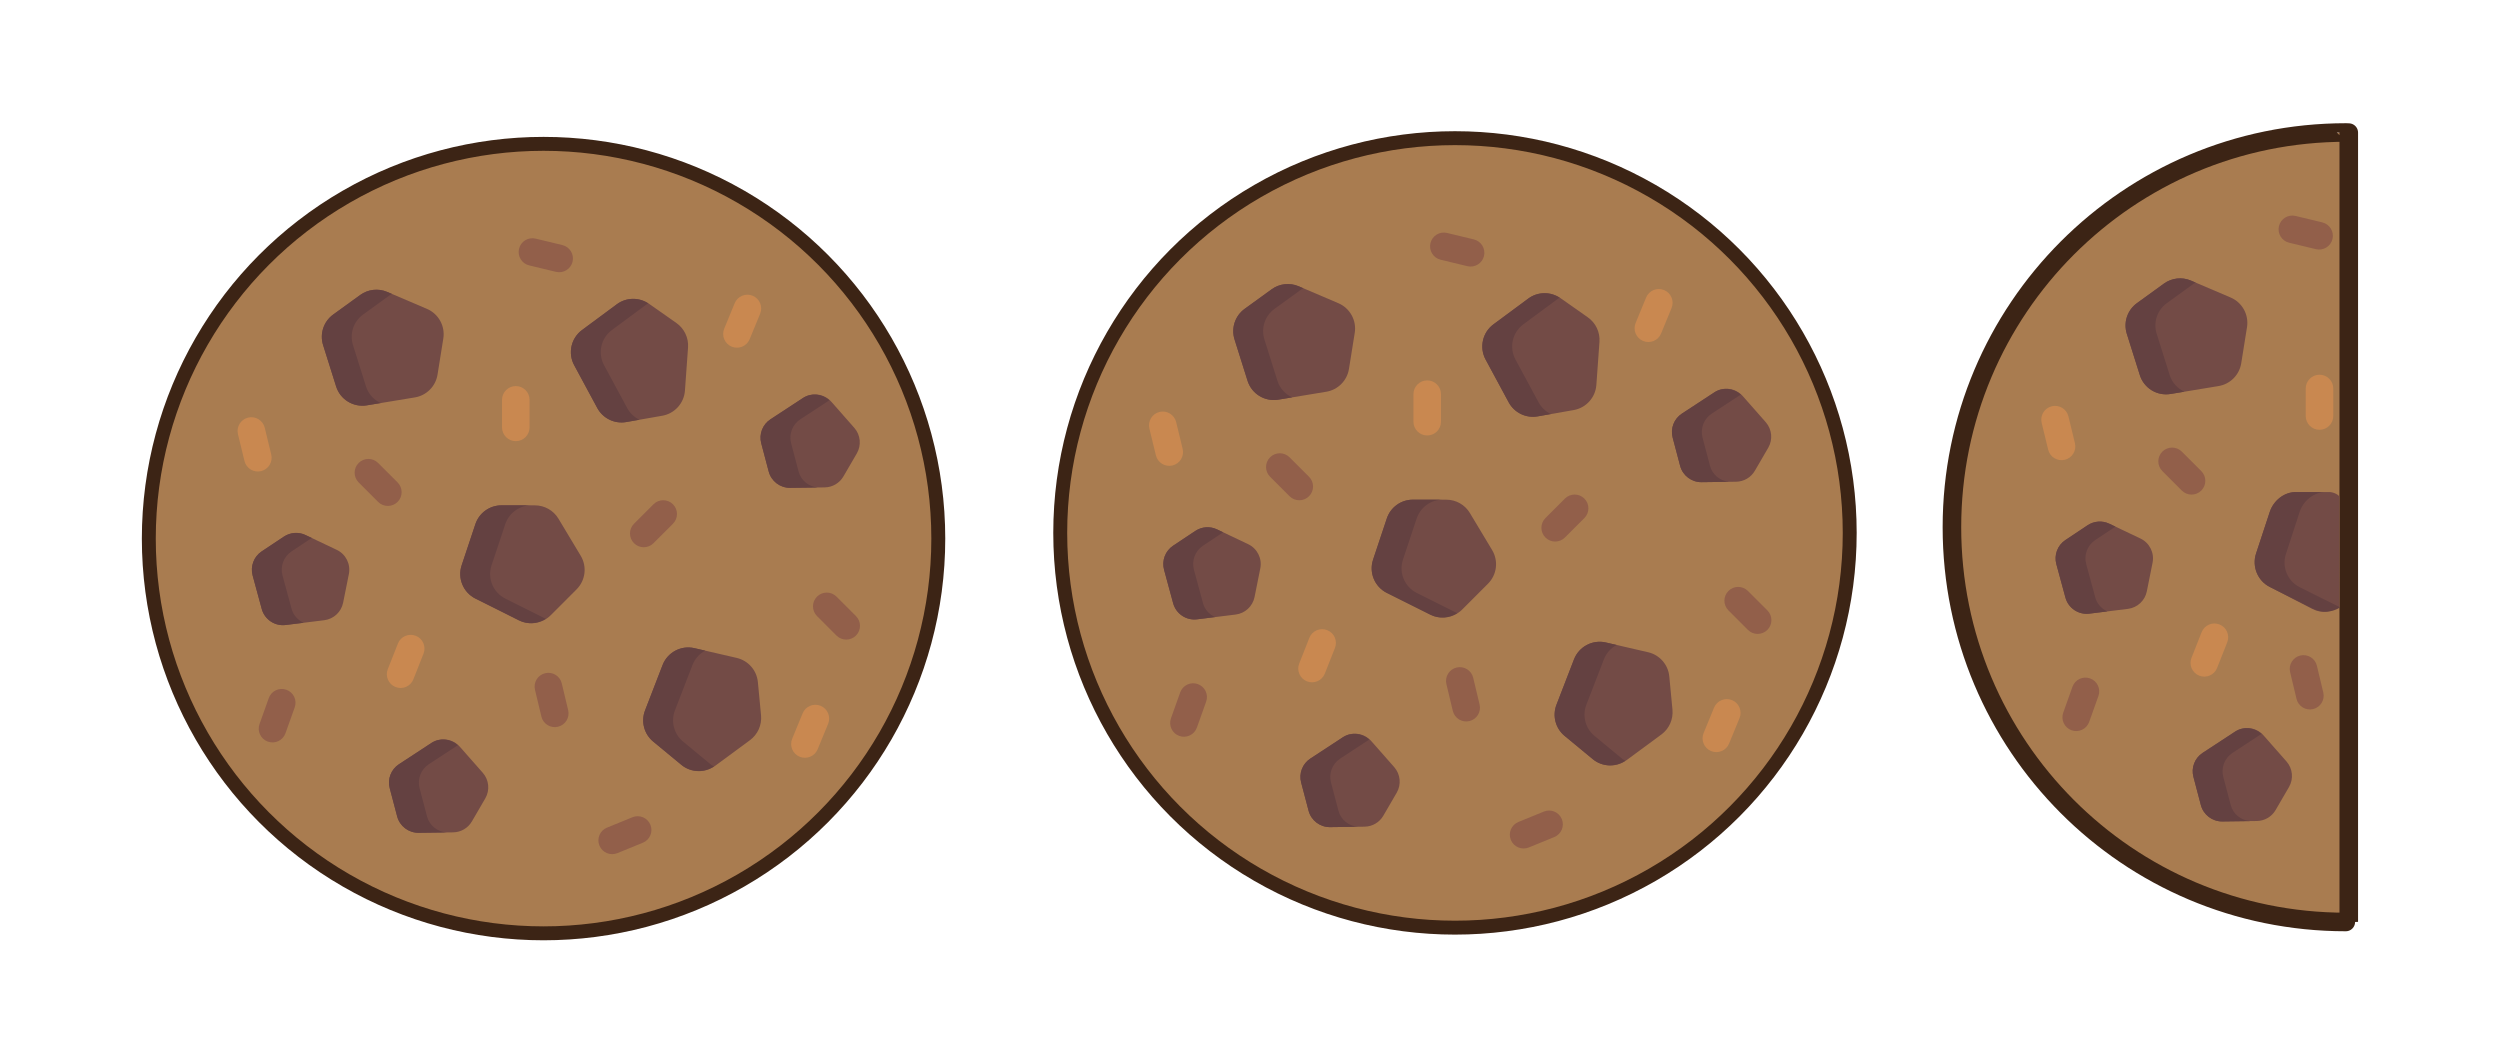 <?xml version="1.0" encoding="utf-8"?>
<!-- Generator: Adobe Illustrator 16.0.0, SVG Export Plug-In . SVG Version: 6.00 Build 0)  -->
<!DOCTYPE svg PUBLIC "-//W3C//DTD SVG 1.1//EN" "http://www.w3.org/Graphics/SVG/1.1/DTD/svg11.dtd">
<svg version="1.1" id="Layer_1" xmlns="http://www.w3.org/2000/svg" xmlns:xlink="http://www.w3.org/1999/xlink" x="0px" y="0px"
	 width="269.29px" height="113.39px" viewBox="0 0 269.29 113.39" enable-background="new 0 0 269.29 113.39" xml:space="preserve">
<g>
	
		<path fill="#A97C50" stroke="#3C2415" stroke-width="2" stroke-linecap="round" stroke-linejoin="round" stroke-miterlimit="10" d="
		M253,14.283c0-0.002-0.15-0.011-0.289-0.011c-23.482,0-42.457,19.037-42.457,42.52c0,23.483,18.942,42.52,42.425,42.52
		c0.14,0,0.321-0.009,0.321-0.011V14.283z"/>
	<g>
		
			<circle fill="#A97C50" stroke="#3C2415" stroke-width="1.5" stroke-linecap="round" stroke-linejoin="round" stroke-miterlimit="10" cx="58.549" cy="58.015" r="42.52"/>
		<path fill="#734B46" d="M51.204,56.461l-1.477,4.429c-0.467,1.401,0.167,2.93,1.487,3.591l4.685,2.342
			c1.143,0.571,2.521,0.349,3.425-0.555l2.782-2.783c0.962-0.962,1.146-2.455,0.445-3.623l-2.394-3.989
			c-0.536-0.894-1.501-1.439-2.542-1.439h-3.599C52.741,54.433,51.607,55.25,51.204,56.461L51.204,56.461z M51.204,56.461"/>
		<path fill="#734B46" d="M34.802,37.173l1.403,4.454c0.443,1.407,1.854,2.274,3.312,2.035l5.167-0.853
			c1.26-0.207,2.246-1.198,2.446-2.459l0.623-3.886c0.213-1.344-0.514-2.661-1.767-3.195l-4.278-1.825
			c-0.957-0.409-2.061-0.286-2.903,0.325l-2.914,2.11C34.857,34.629,34.419,35.955,34.802,37.173L34.802,37.173z M34.802,37.173"/>
		<path fill="#734B46" d="M66.447,32.769l-3.752,2.777c-1.188,0.878-1.549,2.494-0.848,3.793l2.487,4.609
			c0.607,1.123,1.864,1.733,3.122,1.514l3.877-0.679c1.34-0.234,2.349-1.353,2.446-2.709l0.334-4.641
			c0.075-1.038-0.401-2.041-1.253-2.64l-2.944-2.067C68.872,31.993,67.475,32.011,66.447,32.769L66.447,32.769z M66.447,32.769"/>
		<path fill="#734B46" d="M27.213,61.989l0.979,3.602c0.309,1.138,1.408,1.877,2.579,1.731l4.156-0.515
			c1.014-0.126,1.831-0.886,2.033-1.886l0.619-3.084c0.215-1.067-0.324-2.144-1.306-2.61l-3.361-1.596
			c-0.752-0.357-1.638-0.294-2.33,0.167l-2.395,1.594C27.338,59.958,26.945,61.003,27.213,61.989L27.213,61.989z M27.213,61.989"/>
		<path fill="#734B46" d="M79.353,70.866l-4.551-1.05c-1.437-0.332-2.9,0.445-3.433,1.821l-1.888,4.886
			c-0.462,1.191-0.107,2.543,0.877,3.355l3.034,2.507c1.048,0.867,2.553,0.908,3.648,0.101l3.746-2.76
			c0.837-0.619,1.289-1.632,1.191-2.67l-0.341-3.58C81.517,72.205,80.596,71.154,79.353,70.866L79.353,70.866z M79.353,70.866"/>
		<path fill="#734B46" d="M52.004,83.242l-2.464-2.797c-0.778-0.884-2.088-1.062-3.073-0.415l-3.498,2.292
			c-0.853,0.558-1.252,1.599-0.99,2.585l0.801,3.037c0.279,1.05,1.235,1.776,2.321,1.762l3.713-0.049
			c0.832-0.012,1.597-0.458,2.015-1.177l1.444-2.481C52.785,85.118,52.677,84.008,52.004,83.242L52.004,83.242z M52.004,83.242"/>
		<path fill="#644141" d="M39.424,41.627l-1.402-4.454c-0.384-1.218,0.055-2.544,1.088-3.293l2.914-2.11
			c0.061-0.045,0.134-0.067,0.197-0.108l-0.513-0.218c-0.957-0.408-2.061-0.286-2.904,0.326l-2.914,2.11
			c-1.033,0.749-1.471,2.075-1.088,3.293l1.403,4.454c0.443,1.407,1.854,2.274,3.312,2.035l1.491-0.246
			C40.273,43.074,39.682,42.446,39.424,41.627L39.424,41.627z M39.424,41.627"/>
		<path fill="#644141" d="M67.555,43.948l-2.487-4.609c-0.701-1.299-0.34-2.915,0.846-3.793l3.755-2.776
			c0.049-0.038,0.11-0.052,0.163-0.085c-1.036-0.677-2.383-0.655-3.384,0.085l-3.752,2.776c-1.188,0.878-1.549,2.494-0.848,3.793
			l2.487,4.609c0.607,1.124,1.864,1.733,3.122,1.514l1.425-0.25C68.331,44.946,67.86,44.514,67.555,43.948L67.555,43.948z
			 M67.555,43.948"/>
		<path fill="#644141" d="M76.611,82.386l-3.033-2.507c-0.984-0.813-1.338-2.164-0.878-3.355l1.889-4.886
			c0.266-0.689,0.766-1.228,1.378-1.553l-1.165-0.269c-1.438-0.331-2.9,0.445-3.433,1.821l-1.888,4.886
			c-0.462,1.191-0.107,2.543,0.877,3.355l3.034,2.507c1.009,0.833,2.431,0.883,3.514,0.169
			C76.81,82.493,76.701,82.459,76.611,82.386L76.611,82.386z M76.611,82.386"/>
		<path fill="#644141" d="M54.435,64.48c-1.32-0.661-1.955-2.19-1.487-3.591l1.477-4.429c0.404-1.212,1.536-2.028,2.813-2.028h-3.22
			c-1.276,0-2.41,0.816-2.813,2.028l-1.477,4.429c-0.467,1.4,0.167,2.93,1.487,3.591l4.685,2.342
			c0.938,0.47,2.024,0.376,2.887-0.165L54.435,64.48z M54.435,64.48"/>
		<path fill="#644141" d="M31.411,65.591l-0.979-3.603c-0.268-0.985,0.125-2.03,0.975-2.596l2.172-1.444l-0.666-0.315
			c-0.752-0.358-1.638-0.294-2.33,0.167l-2.395,1.593c-0.85,0.565-1.242,1.61-0.976,2.596l0.979,3.603
			c0.309,1.138,1.41,1.877,2.579,1.731l1.935-0.24C32.095,66.796,31.6,66.283,31.411,65.591L31.411,65.591z M31.411,65.591"/>
		<path fill="#644141" d="M46,87.944l-0.804-3.039c-0.26-0.984,0.14-2.026,0.992-2.584l3.13-2.051
			c-0.789-0.702-1.949-0.832-2.852-0.24l-3.498,2.291c-0.853,0.559-1.252,1.6-0.99,2.584l0.801,3.039
			c0.279,1.05,1.235,1.776,2.321,1.762l2.965-0.04C47.09,89.571,46.254,88.909,46,87.944L46,87.944z M46,87.944"/>
		<path fill="#734B46" d="M92.024,46.087l-2.464-2.798c-0.778-0.884-2.09-1.062-3.074-0.415l-3.497,2.292
			c-0.853,0.559-1.252,1.6-0.992,2.585l0.803,3.037c0.277,1.049,1.234,1.776,2.32,1.761l3.713-0.048
			c0.832-0.012,1.597-0.458,2.016-1.177l1.444-2.482C92.805,47.961,92.696,46.852,92.024,46.087L92.024,46.087z M92.024,46.087"/>
		<path fill="#644141" d="M86.02,50.788l-0.803-3.038c-0.261-0.984,0.139-2.027,0.991-2.586l3.131-2.05
			c-0.789-0.703-1.949-0.833-2.853-0.24l-3.497,2.29c-0.853,0.561-1.252,1.602-0.992,2.586l0.803,3.038
			c0.277,1.049,1.234,1.776,2.32,1.761l2.966-0.039C87.109,52.416,86.274,51.752,86.02,50.788L86.02,50.788z M86.02,50.788"/>
		<path fill="#C98850" d="M55.56,47.519c-0.818,0-1.483-0.665-1.483-1.484v-2.965c0-0.819,0.665-1.483,1.483-1.483
			c0.82,0,1.483,0.664,1.483,1.483v2.965C57.043,46.854,56.38,47.519,55.56,47.519L55.56,47.519z M55.56,47.519"/>
		<path fill="#925F4A" d="M42.828,54.063c-0.58,0.58-1.518,0.58-2.099,0l-2.096-2.097c-0.58-0.579-0.58-1.519,0-2.098
			c0.578-0.579,1.519-0.579,2.096,0l2.099,2.098C43.407,52.546,43.407,53.484,42.828,54.063L42.828,54.063z M42.828,54.063"/>
		<path fill="#C98850" d="M42.606,74.003c-0.762-0.301-1.135-1.161-0.834-1.923l1.09-2.76c0.301-0.761,1.162-1.135,1.924-0.833
			c0.762,0.3,1.136,1.162,0.833,1.923l-1.09,2.76C44.229,73.932,43.368,74.304,42.606,74.003L42.606,74.003z M42.606,74.003"/>
		<path fill="#925F4A" d="M60.105,78.283c-0.798,0.191-1.597-0.3-1.788-1.096l-0.691-2.885c-0.191-0.797,0.301-1.597,1.097-1.787
			c0.797-0.191,1.598,0.299,1.788,1.096l0.69,2.885C61.393,77.292,60.902,78.093,60.105,78.283L60.105,78.283z M60.105,78.283"/>
		<path fill="#925F4A" d="M64.567,91.083c-0.31-0.758,0.055-1.624,0.813-1.933l2.746-1.121c0.758-0.31,1.624,0.054,1.934,0.813
			c0.31,0.758-0.055,1.623-0.813,1.933l-2.746,1.122C65.743,92.205,64.878,91.843,64.567,91.083L64.567,91.083z M64.567,91.083"/>
		<path fill="#925F4A" d="M55.908,26.797c0.192-0.796,0.994-1.286,1.789-1.093l2.884,0.695c0.795,0.192,1.285,0.994,1.094,1.79
			c-0.192,0.796-0.994,1.285-1.79,1.094l-2.883-0.695C56.206,28.396,55.716,27.594,55.908,26.797L55.908,26.797z M55.908,26.797"/>
		<path fill="#925F4A" d="M28.854,79.885c-0.771-0.275-1.174-1.123-0.899-1.895l0.996-2.795c0.277-0.771,1.124-1.173,1.896-0.897
			s1.175,1.123,0.899,1.896l-0.997,2.793C30.474,79.758,29.626,80.16,28.854,79.885L28.854,79.885z M28.854,79.885"/>
		<path fill="#C98850" d="M26.724,44.983c0.796-0.192,1.599,0.296,1.792,1.092l0.7,2.882c0.193,0.796-0.295,1.598-1.091,1.791
			s-1.598-0.295-1.791-1.091l-0.7-2.882C25.44,45.979,25.93,45.177,26.724,44.983L26.724,44.983z M26.724,44.983"/>
		<path fill="#925F4A" d="M68.293,58.512c-0.579-0.577-0.579-1.518,0-2.096l2.097-2.099c0.579-0.578,1.519-0.578,2.098,0
			c0.579,0.58,0.579,1.519,0,2.099l-2.098,2.096C69.811,59.093,68.872,59.093,68.293,58.512L68.293,58.512z M68.293,58.512"/>
		<path fill="#925F4A" d="M88.006,64.265c0.579-0.579,1.518-0.579,2.097,0l2.098,2.097c0.579,0.58,0.579,1.519,0,2.099
			c-0.579,0.578-1.518,0.578-2.098,0l-2.097-2.099C87.426,65.783,87.426,64.844,88.006,64.265L88.006,64.265z M88.006,64.265"/>
		<path fill="#C98850" d="M88.394,76.027c0.758,0.313,1.119,1.178,0.809,1.936l-1.128,2.743c-0.312,0.758-1.178,1.119-1.935,0.809
			c-0.758-0.312-1.12-1.179-0.809-1.937l1.127-2.742C86.77,76.078,87.637,75.716,88.394,76.027L88.394,76.027z M88.394,76.027"/>
		<path fill="#C98850" d="M81.071,31.855c0.758,0.311,1.12,1.178,0.809,1.934l-1.128,2.744c-0.311,0.758-1.178,1.12-1.936,0.809
			c-0.757-0.312-1.119-1.178-0.808-1.937l1.128-2.742C79.448,31.905,80.314,31.543,81.071,31.855L81.071,31.855z M81.071,31.855"/>
	</g>
	<g>
		
			<circle fill="#A97C50" stroke="#3C2415" stroke-width="1.5" stroke-linecap="round" stroke-linejoin="round" stroke-miterlimit="10" cx="156.724" cy="57.403" r="42.52"/>
		<path fill="#734B46" d="M149.379,55.85l-1.477,4.429c-0.467,1.401,0.167,2.93,1.487,3.591l4.685,2.342
			c1.143,0.571,2.521,0.349,3.425-0.555l2.782-2.783c0.962-0.962,1.146-2.455,0.445-3.623l-2.394-3.989
			c-0.536-0.894-1.501-1.439-2.542-1.439h-3.599C150.916,53.821,149.782,54.639,149.379,55.85L149.379,55.85z M149.379,55.85"/>
		<path fill="#734B46" d="M132.977,36.562l1.403,4.454c0.443,1.407,1.854,2.274,3.312,2.035l5.167-0.853
			c1.26-0.207,2.246-1.198,2.446-2.459l0.623-3.886c0.213-1.344-0.514-2.661-1.767-3.195l-4.278-1.825
			c-0.957-0.409-2.061-0.286-2.903,0.325l-2.914,2.11C133.032,34.018,132.594,35.344,132.977,36.562L132.977,36.562z
			 M132.977,36.562"/>
		<path fill="#734B46" d="M164.622,32.157l-3.752,2.777c-1.188,0.878-1.549,2.494-0.848,3.793l2.487,4.609
			c0.607,1.123,1.864,1.733,3.122,1.514l3.877-0.679c1.34-0.234,2.349-1.353,2.446-2.709l0.334-4.641
			c0.075-1.038-0.401-2.041-1.253-2.64l-2.944-2.067C167.047,31.382,165.649,31.399,164.622,32.157L164.622,32.157z M164.622,32.157
			"/>
		<path fill="#734B46" d="M125.388,61.378l0.979,3.602c0.309,1.138,1.408,1.877,2.579,1.731l4.156-0.515
			c1.014-0.126,1.831-0.886,2.033-1.886l0.619-3.084c0.215-1.067-0.324-2.144-1.306-2.61l-3.361-1.596
			c-0.752-0.357-1.638-0.294-2.33,0.167l-2.395,1.594C125.513,59.347,125.12,60.392,125.388,61.378L125.388,61.378z M125.388,61.378
			"/>
		<path fill="#734B46" d="M177.527,70.255l-4.551-1.05c-1.437-0.332-2.9,0.445-3.433,1.821l-1.888,4.886
			c-0.462,1.191-0.107,2.543,0.877,3.355l3.034,2.507c1.048,0.867,2.553,0.908,3.648,0.101l3.746-2.76
			c0.837-0.619,1.289-1.632,1.191-2.67l-0.341-3.58C179.691,71.594,178.771,70.543,177.527,70.255L177.527,70.255z M177.527,70.255"
			/>
		<path fill="#734B46" d="M150.179,82.631l-2.464-2.797c-0.778-0.884-2.088-1.062-3.073-0.415l-3.498,2.292
			c-0.853,0.558-1.252,1.599-0.99,2.585l0.801,3.037c0.279,1.05,1.235,1.776,2.321,1.762l3.713-0.049
			c0.832-0.012,1.597-0.458,2.015-1.177l1.444-2.481C150.96,84.507,150.852,83.396,150.179,82.631L150.179,82.631z M150.179,82.631"
			/>
		<path fill="#644141" d="M137.599,41.016l-1.402-4.454c-0.384-1.218,0.055-2.544,1.088-3.293l2.914-2.11
			c0.061-0.045,0.134-0.067,0.197-0.108l-0.513-0.218c-0.957-0.408-2.061-0.286-2.904,0.326l-2.914,2.11
			c-1.033,0.749-1.471,2.075-1.088,3.293l1.403,4.454c0.443,1.407,1.854,2.274,3.312,2.035l1.491-0.246
			C138.448,42.463,137.856,41.835,137.599,41.016L137.599,41.016z M137.599,41.016"/>
		<path fill="#644141" d="M165.729,43.337l-2.487-4.609c-0.701-1.299-0.34-2.915,0.846-3.793l3.755-2.776
			c0.049-0.038,0.11-0.052,0.163-0.085c-1.036-0.677-2.383-0.655-3.384,0.085l-3.752,2.776c-1.188,0.878-1.549,2.494-0.848,3.793
			l2.487,4.609c0.607,1.124,1.864,1.733,3.122,1.514l1.425-0.25C166.506,44.335,166.035,43.902,165.729,43.337L165.729,43.337z
			 M165.729,43.337"/>
		<path fill="#644141" d="M174.786,81.774l-3.033-2.507c-0.984-0.813-1.338-2.164-0.878-3.355l1.889-4.886
			c0.266-0.689,0.766-1.228,1.378-1.553l-1.165-0.269c-1.438-0.331-2.9,0.445-3.433,1.821l-1.888,4.886
			c-0.462,1.191-0.107,2.543,0.877,3.355l3.034,2.507c1.009,0.833,2.431,0.883,3.514,0.169
			C174.984,81.882,174.876,81.848,174.786,81.774L174.786,81.774z M174.786,81.774"/>
		<path fill="#644141" d="M152.609,63.869c-1.32-0.661-1.955-2.19-1.487-3.591l1.477-4.429c0.404-1.212,1.536-2.028,2.813-2.028
			h-3.22c-1.276,0-2.41,0.816-2.813,2.028l-1.477,4.429c-0.467,1.4,0.167,2.93,1.487,3.591l4.685,2.342
			c0.938,0.47,2.024,0.376,2.887-0.165L152.609,63.869z M152.609,63.869"/>
		<path fill="#644141" d="M129.586,64.979l-0.979-3.603c-0.268-0.985,0.125-2.03,0.975-2.596l2.172-1.444l-0.666-0.315
			c-0.752-0.358-1.638-0.294-2.33,0.167l-2.395,1.593c-0.85,0.565-1.242,1.61-0.976,2.596l0.979,3.603
			c0.309,1.138,1.41,1.877,2.579,1.731l1.935-0.24C130.27,66.185,129.774,65.672,129.586,64.979L129.586,64.979z M129.586,64.979"/>
		<path fill="#644141" d="M144.175,87.333l-0.804-3.039c-0.26-0.984,0.14-2.026,0.992-2.584l3.13-2.051
			c-0.789-0.702-1.949-0.832-2.852-0.24l-3.498,2.291c-0.853,0.559-1.252,1.6-0.99,2.584l0.801,3.039
			c0.279,1.05,1.235,1.776,2.321,1.762l2.965-0.04C145.265,88.96,144.429,88.298,144.175,87.333L144.175,87.333z M144.175,87.333"/>
		<path fill="#734B46" d="M190.199,45.476l-2.464-2.798c-0.778-0.884-2.09-1.062-3.074-0.415l-3.497,2.292
			c-0.853,0.559-1.252,1.6-0.992,2.585l0.803,3.037c0.277,1.049,1.234,1.776,2.32,1.761l3.713-0.048
			c0.832-0.012,1.597-0.458,2.016-1.177l1.444-2.482C190.979,47.35,190.871,46.24,190.199,45.476L190.199,45.476z M190.199,45.476"
			/>
		<path fill="#644141" d="M184.194,50.177l-0.803-3.038c-0.261-0.984,0.139-2.027,0.991-2.586l3.131-2.05
			c-0.789-0.703-1.949-0.833-2.853-0.24l-3.497,2.29c-0.853,0.561-1.252,1.602-0.992,2.586l0.803,3.038
			c0.277,1.049,1.234,1.776,2.32,1.761l2.966-0.039C185.284,51.805,184.449,51.141,184.194,50.177L184.194,50.177z M184.194,50.177"
			/>
		<path fill="#C98850" d="M153.734,46.907c-0.818,0-1.483-0.665-1.483-1.484v-2.965c0-0.819,0.665-1.483,1.483-1.483
			c0.82,0,1.483,0.664,1.483,1.483v2.965C155.218,46.242,154.555,46.907,153.734,46.907L153.734,46.907z M153.734,46.907"/>
		<path fill="#925F4A" d="M141.003,53.452c-0.58,0.58-1.518,0.58-2.099,0l-2.096-2.097c-0.58-0.579-0.58-1.519,0-2.098
			c0.578-0.579,1.519-0.579,2.096,0l2.099,2.098C141.582,51.935,141.582,52.873,141.003,53.452L141.003,53.452z M141.003,53.452"/>
		<path fill="#C98850" d="M140.781,73.392c-0.762-0.301-1.135-1.161-0.834-1.923l1.09-2.76c0.301-0.761,1.162-1.135,1.924-0.833
			c0.762,0.3,1.136,1.162,0.833,1.923l-1.09,2.76C142.404,73.32,141.543,73.692,140.781,73.392L140.781,73.392z M140.781,73.392"/>
		<path fill="#925F4A" d="M158.28,77.672c-0.798,0.191-1.597-0.3-1.788-1.096l-0.691-2.885c-0.191-0.797,0.301-1.597,1.097-1.787
			c0.797-0.191,1.598,0.299,1.788,1.096l0.69,2.885C159.567,76.681,159.077,77.481,158.28,77.672L158.28,77.672z M158.28,77.672"/>
		<path fill="#925F4A" d="M162.742,90.472c-0.31-0.758,0.055-1.624,0.813-1.933l2.746-1.121c0.758-0.31,1.624,0.054,1.934,0.813
			c0.31,0.758-0.055,1.623-0.813,1.933l-2.746,1.122C163.918,91.594,163.053,91.231,162.742,90.472L162.742,90.472z M162.742,90.472
			"/>
		<path fill="#925F4A" d="M154.083,26.186c0.192-0.796,0.994-1.286,1.789-1.093l2.884,0.695c0.795,0.192,1.285,0.994,1.094,1.79
			c-0.192,0.796-0.994,1.285-1.79,1.094l-2.883-0.695C154.381,27.784,153.891,26.982,154.083,26.186L154.083,26.186z
			 M154.083,26.186"/>
		<path fill="#925F4A" d="M127.029,79.273c-0.771-0.275-1.174-1.123-0.899-1.895l0.996-2.795c0.277-0.771,1.124-1.173,1.896-0.897
			s1.175,1.123,0.899,1.896l-0.997,2.793C128.648,79.146,127.801,79.549,127.029,79.273L127.029,79.273z M127.029,79.273"/>
		<path fill="#C98850" d="M124.898,44.372c0.796-0.192,1.599,0.296,1.792,1.092l0.7,2.882c0.193,0.796-0.295,1.598-1.091,1.791
			s-1.598-0.295-1.791-1.091l-0.7-2.882C123.615,45.367,124.104,44.565,124.898,44.372L124.898,44.372z M124.898,44.372"/>
		<path fill="#925F4A" d="M166.468,57.9c-0.579-0.577-0.579-1.518,0-2.096l2.097-2.099c0.579-0.578,1.519-0.578,2.098,0
			c0.579,0.58,0.579,1.519,0,2.099l-2.098,2.096C167.985,58.481,167.047,58.481,166.468,57.9L166.468,57.9z M166.468,57.9"/>
		<path fill="#925F4A" d="M186.181,63.653c0.579-0.579,1.518-0.579,2.097,0l2.098,2.097c0.579,0.58,0.579,1.519,0,2.099
			c-0.579,0.578-1.518,0.578-2.098,0l-2.097-2.099C185.601,65.172,185.601,64.232,186.181,63.653L186.181,63.653z M186.181,63.653"
			/>
		<path fill="#C98850" d="M186.568,75.416c0.758,0.313,1.119,1.178,0.809,1.936l-1.128,2.743c-0.312,0.758-1.178,1.119-1.935,0.809
			c-0.758-0.312-1.12-1.179-0.809-1.937l1.127-2.742C184.944,75.467,185.812,75.104,186.568,75.416L186.568,75.416z M186.568,75.416
			"/>
		<path fill="#C98850" d="M179.246,31.244c0.758,0.311,1.12,1.178,0.809,1.934l-1.128,2.744c-0.311,0.758-1.178,1.12-1.936,0.809
			c-0.757-0.312-1.119-1.178-0.808-1.937l1.128-2.742C177.623,31.294,178.489,30.932,179.246,31.244L179.246,31.244z
			 M179.246,31.244"/>
	</g>
	<path fill="#734B46" d="M229.089,35.95l1.403,4.454c0.443,1.407,1.854,2.274,3.312,2.035l5.167-0.853
		c1.26-0.207,2.246-1.198,2.446-2.459l0.623-3.886c0.213-1.344-0.514-2.661-1.767-3.195l-4.278-1.825
		c-0.957-0.409-2.061-0.286-2.903,0.325l-2.914,2.11C229.145,33.406,228.706,34.732,229.089,35.95L229.089,35.95z M229.089,35.95"/>
	<path fill="#734B46" d="M221.5,60.767l0.979,3.602c0.309,1.138,1.408,1.877,2.579,1.731l4.156-0.515
		c1.014-0.126,1.831-0.886,2.033-1.886l0.619-3.084c0.215-1.067-0.324-2.144-1.306-2.61l-3.361-1.596
		c-0.752-0.357-1.638-0.294-2.33,0.167l-2.395,1.594C221.625,58.735,221.232,59.78,221.5,60.767L221.5,60.767z M221.5,60.767"/>
	<path fill="#734B46" d="M246.291,82.02l-2.464-2.797c-0.778-0.884-2.088-1.062-3.073-0.415l-3.498,2.292
		c-0.853,0.558-1.252,1.599-0.99,2.585l0.801,3.037c0.279,1.05,1.235,1.776,2.321,1.762l3.713-0.049
		c0.832-0.012,1.597-0.458,2.015-1.177l1.444-2.481C247.072,83.896,246.964,82.785,246.291,82.02L246.291,82.02z M246.291,82.02"/>
	<path fill="#644141" d="M233.711,40.404l-1.402-4.454c-0.384-1.218,0.055-2.544,1.088-3.293l2.914-2.11
		c0.061-0.045,0.134-0.067,0.197-0.108l-0.513-0.218c-0.957-0.408-2.061-0.286-2.904,0.326l-2.914,2.11
		c-1.033,0.749-1.471,2.075-1.088,3.293l1.403,4.454c0.443,1.407,1.854,2.274,3.312,2.035l1.491-0.246
		C234.561,41.852,233.969,41.224,233.711,40.404L233.711,40.404z M233.711,40.404"/>
	<path fill="#644141" d="M225.698,64.368l-0.979-3.603c-0.268-0.985,0.125-2.03,0.975-2.596l2.172-1.444L227.2,56.41
		c-0.752-0.358-1.638-0.294-2.33,0.167l-2.395,1.593c-0.85,0.565-1.242,1.61-0.976,2.596l0.979,3.603
		c0.309,1.138,1.41,1.877,2.579,1.731l1.935-0.24C226.382,65.573,225.887,65.061,225.698,64.368L225.698,64.368z M225.698,64.368"/>
	<path fill="#644141" d="M240.287,86.722l-0.804-3.039c-0.26-0.984,0.14-2.026,0.992-2.584l3.13-2.051
		c-0.789-0.702-1.949-0.832-2.852-0.24l-3.498,2.291c-0.853,0.559-1.252,1.6-0.99,2.584l0.801,3.039
		c0.279,1.05,1.235,1.776,2.321,1.762l2.965-0.04C241.377,88.349,240.541,87.687,240.287,86.722L240.287,86.722z M240.287,86.722"/>
	<path fill="#C98850" d="M249.847,46.296c-0.818,0-1.483-0.665-1.483-1.484v-2.965c0-0.819,0.665-1.483,1.483-1.483
		c0.82,0,1.483,0.664,1.483,1.483v2.965C251.33,45.631,250.667,46.296,249.847,46.296L249.847,46.296z M249.847,46.296"/>
	<path fill="#925F4A" d="M237.115,52.841c-0.58,0.58-1.518,0.58-2.099,0l-2.096-2.097c-0.58-0.579-0.58-1.519,0-2.098
		c0.578-0.579,1.519-0.579,2.096,0l2.099,2.098C237.694,51.323,237.694,52.262,237.115,52.841L237.115,52.841z M237.115,52.841"/>
	<path fill="#C98850" d="M236.894,72.78c-0.762-0.301-1.135-1.161-0.834-1.923l1.09-2.76c0.301-0.761,1.162-1.135,1.924-0.833
		c0.762,0.3,1.136,1.162,0.833,1.923l-1.09,2.76C238.517,72.709,237.655,73.081,236.894,72.78L236.894,72.78z M236.894,72.78"/>
	<path fill="#925F4A" d="M249.16,76.38c-0.798,0.191-1.597-0.3-1.788-1.096l-0.691-2.885c-0.191-0.797,0.301-1.597,1.097-1.787
		c0.797-0.191,1.598,0.299,1.788,1.096l0.69,2.885C250.447,75.389,249.957,76.189,249.16,76.38L249.16,76.38z M249.16,76.38"/>
	<path fill="#925F4A" d="M245.48,24.354c0.192-0.796,0.994-1.286,1.789-1.093l2.884,0.695c0.795,0.192,1.285,0.994,1.094,1.79
		c-0.192,0.796-0.994,1.285-1.79,1.094l-2.883-0.695C245.778,25.953,245.288,25.151,245.48,24.354L245.48,24.354z M245.48,24.354"/>
	<path fill="#925F4A" d="M223.142,78.662c-0.771-0.275-1.174-1.123-0.899-1.895l0.996-2.795c0.277-0.771,1.124-1.173,1.896-0.897
		s1.175,1.123,0.899,1.896l-0.997,2.793C224.761,78.535,223.913,78.938,223.142,78.662L223.142,78.662z M223.142,78.662"/>
	<path fill="#C98850" d="M221.011,43.761c0.796-0.192,1.599,0.296,1.792,1.092l0.7,2.882c0.193,0.796-0.295,1.598-1.091,1.791
		s-1.598-0.295-1.791-1.091l-0.7-2.882C219.728,44.756,220.217,43.954,221.011,43.761L221.011,43.761z M221.011,43.761"/>
	<path fill="#734B46" d="M252,53.549c0-0.212-0.618-0.549-1.097-0.549h-3.599c-1.276,0-2.41,0.922-2.813,2.133l-1.477,4.481
		c-0.467,1.401,0.167,2.956,1.487,3.617l4.559,2.355c1,0.5,1.939,0.404,2.939-0.235V53.549z"/>
	<path fill="#644141" d="M246.234,59.667l1.477-4.534c0.404-1.211,1.536-2.133,2.813-2.133h-3.22c-1.276,0-2.41,0.922-2.813,2.133
		l-1.477,4.481c-0.467,1.4,0.167,2.956,1.487,3.617l4.685,2.355c0.938,0.47,2.024,0.382,2.887-0.159l-4.352-2.173
		C246.401,62.594,245.767,61.067,246.234,59.667z"/>
</g>
</svg>
